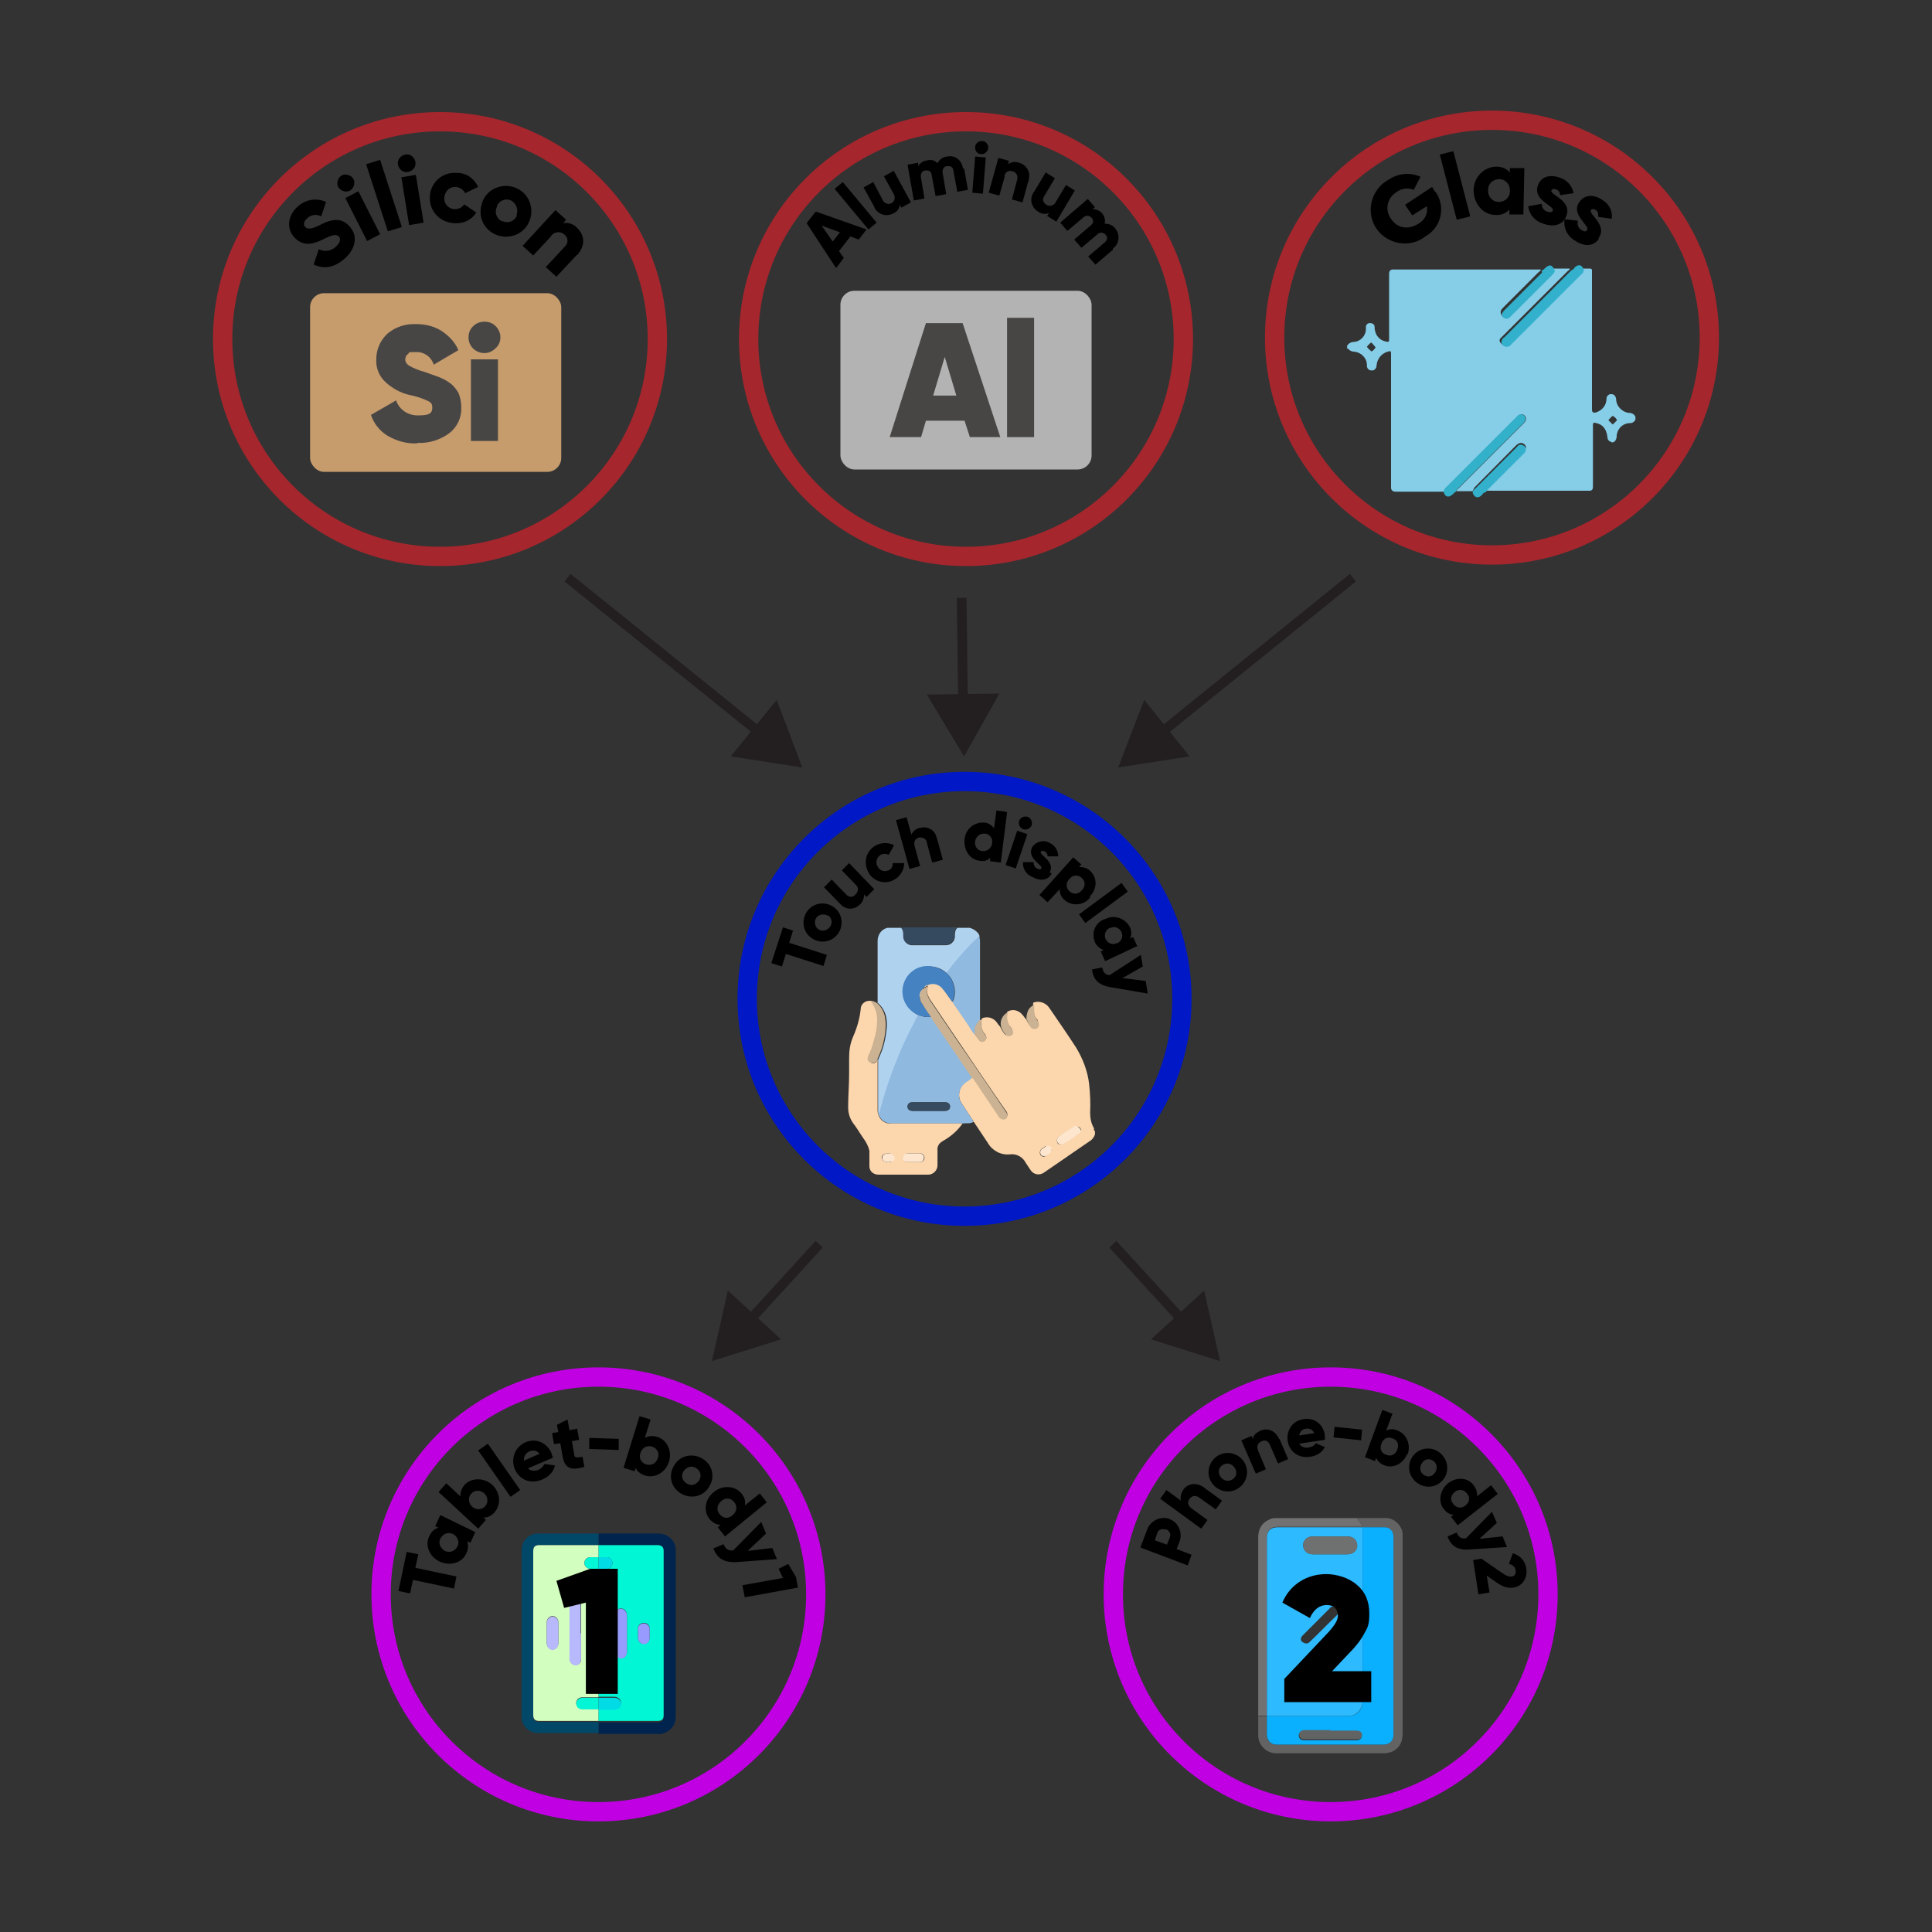 <?xml version="1.0" encoding="UTF-8"?><svg id="Layer_1" xmlns="http://www.w3.org/2000/svg" viewBox="0 0 400 400"><rect x="0" y="0" width="400" height="400" fill="#333333" stroke="none"/><defs><style>.cls-1{stroke:#a5262d;}.cls-1,.cls-2,.cls-3{stroke-width:4px;}.cls-1,.cls-2,.cls-3,.cls-4{stroke-miterlimit:10;}.cls-1,.cls-2,.cls-3,.cls-4,.cls-5{fill:none;}.cls-6{fill:#fff;}.cls-7{fill:#90b9e0;}.cls-2{stroke:#0018c6;}.cls-8{fill:#727272;}.cls-9{fill:#d2febf;}.cls-10{fill:#999afe;}.cls-3{stroke:#c000e2;}.cls-11{fill:#00f6d5;}.cls-12{fill:#626363;}.cls-13{fill:#989afe;}.cls-14{fill:#364a5f;}.cls-15{fill:#02f6d5;}.cls-16{fill:#90bae0;}.cls-17{fill:#93dbfe;}.cls-18{fill:#afd2ef;}.cls-19{fill:#03f6d5;}.cls-20{fill:#c69c6d;}.cls-21{fill:#fcd6ac;}.cls-4{stroke:#231f20;stroke-width:2px;}.cls-22{fill:#6f7070;}.cls-23{fill:#0aaffe;}.cls-24{fill:#4582c2;}.cls-25{fill:#607890;}.cls-26{fill:#00244d;}.cls-27{fill:#cbb293;}.cls-28{fill:#374b60;}.cls-29{fill:#b7b7fe;}.cls-30{fill:#979bfd;}.cls-31{fill:#fcd6ad;}.cls-32{fill:#484645;}.cls-33{fill:#636363;}.cls-34{fill:#b3b3b3;}.cls-35{fill:#fde6cd;}.cls-36{fill:#33b1cb;}.cls-37{fill:#cbb292;}.cls-38{fill:#b8b8fd;}.cls-39{fill:#014767;}.cls-40{fill:#231f20;}.cls-41{fill:#00dbe6;}.cls-42{fill:#33b1cc;}.cls-43{fill:#2dbafe;}.cls-44{fill:#86cde8;}.cls-45{fill:#e2c8aa;}</style></defs><line class="cls-6" x1="169.6" y1="257.6" x2="147.4" y2="281.8"/><line class="cls-4" x1="169.6" y1="257.6" x2="154.7" y2="273.9"/><polygon class="cls-40" points="150.7 267.2 147.4 281.8 161.7 277.3 150.7 267.2"/><line class="cls-6" x1="230.4" y1="257.6" x2="252.6" y2="281.8"/><line class="cls-4" x1="230.4" y1="257.6" x2="245.3" y2="273.9"/><polygon class="cls-40" points="238.3 277.3 252.6 281.8 249.3 267.2 238.3 277.3"/><line class="cls-5" x1="199.1" y1="123.8" x2="199.6" y2="156.6"/><line class="cls-4" x1="199.1" y1="123.8" x2="199.4" y2="145.9"/><polygon class="cls-40" points="191.9 143.8 199.6 156.6 206.9 143.6 191.9 143.8"/><line class="cls-5" x1="117.5" y1="119.6" x2="166.1" y2="158.9"/><line class="cls-4" x1="117.5" y1="119.6" x2="157.8" y2="152.1"/><polygon class="cls-40" points="151.3 156.6 166.1 158.9 160.8 144.9 151.3 156.6"/><line class="cls-5" x1="280.1" y1="119.6" x2="231.5" y2="158.9"/><line class="cls-4" x1="280.1" y1="119.6" x2="239.9" y2="152.1"/><polygon class="cls-40" points="236.9 144.9 231.5 158.9 246.3 156.6 236.9 144.9"/><circle class="cls-1" cx="91.1" cy="70.2" r="45"/><path d="m65,54.6l1-3c1.1.6,2.6.4,3.5-.5,1.1-1,1-1.7.7-2.1-.6-.6-1.4-.4-3.4.6s-4.1,1.5-5.9-.5-1.1-4.7.7-6.3c1.6-1.5,3.9-1.9,5.9-1l-1,3c-.9-.5-2.1-.4-2.9.4-.8.7-.8,1.4-.4,1.8s1,.6,3-.4,4.3-1.9,6.2.3c1.8,2,1.2,4.7-1.1,6.7s-4.5,2.1-6.5,1.1h.2Z"/><path d="m70,38.7c-.4-.9,0-2,.8-2.4s2,0,2.4.8,0,2-.8,2.4h0c-.9.4-1.9,0-2.4-.8Zm1.5,2.3l2.7-1.4,4.5,8.9-2.7,1.4-4.5-8.9Z"/><path d="m75.8,34l2.9-.9,4.5,13.9-2.9.9-4.5-13.9Z"/><path d="m82.4,34.1c-.2-1,.5-1.9,1.5-2.1,1-.2,1.9.5,2.1,1.5.2,1-.5,1.9-1.5,2.1-1,.2-1.9-.5-2.1-1.5,0,0,0,0,0,0Zm.7,2.6l3-.5,1.6,9.9-3,.5-1.6-9.9Z"/><path d="m89,40.7c.1-2.9,2.6-5.1,5.4-4.9,0,0,.2,0,.3,0,1.9,0,3.5,1.2,4.3,2.9l-2.7,1.3c-.5-1.1-1.9-1.6-3-1.1-.7.3-1.2,1.1-1.3,1.9-.2,1.2.7,2.3,1.9,2.5,0,0,.1,0,.2,0,.8,0,1.6-.3,2-1l2.5,1.7c-1,1.6-2.8,2.4-4.7,2.2-2.9-.2-5.1-2.6-4.9-5.5,0,0,0-.1,0-.2v.2Z"/><path d="m99.9,41.7c1.1-2.7,4.2-3.9,6.9-2.8,2.7,1.1,3.9,4.2,2.8,6.9-1.1,2.7-4.2,3.9-6.9,2.8,0,0,0,0,0,0-2.7-1.1-3.9-4.1-2.8-6.8,0,0,0,0,0-.1Zm7,2.9c.5-1.2,0-2.5-1.1-3.1,0,0,0,0,0,0-1.1-.5-2.4,0-2.9,1.1,0,0,0,.1,0,.2-.6,1.1-.1,2.5,1,3,0,0,.1,0,.2,0,1.1.5,2.4,0,2.9-1.1,0,0,0-.1,0-.2Z"/><path d="m119.4,52.8l-4.2,4.5-2.2-2,3.9-4.2c.7-.6.8-1.7.2-2.3,0,0-.1-.1-.2-.2-.7-.7-1.9-.7-2.6,0,0,0-.2.2-.2.3l-3.7,4-2.2-2,6.8-7.4,2.2,2-.6.7c1.1-.2,2.2.2,2.9,1,1.5,1.4,1.8,3.6,0,5.6h-.1Z"/><rect class="cls-20" x="64.2" y="60.7" width="52" height="37" rx="2.9" ry="2.9"/><path class="cls-32" d="m86.4,91.8c-2.2.1-4.3-.5-6.2-1.6-1.6-1-2.8-2.5-3.4-4.3l5.2-3c.7,2,2.6,3.2,4.7,3.1,2.3,0,2.8-.5,2.8-1.6s-.5-1.2-1.6-1.7c-1-.4-2-.7-3-.9-1.9-.4-3.7-1.4-5.1-2.7-1.3-1.2-2-2.9-1.9-4.7,0-2,.8-3.9,2.3-5.3,1.6-1.4,3.8-2.1,5.9-2,1.9,0,3.7.4,5.3,1.4,1.5,1,2.8,2.3,3.5,4l-5.1,3c-.5-1.6-2-2.7-3.7-2.6-1.7,0-1.3,0-1.6.4-.4.2-.6.7-.6,1.1,0,.5.3,1,.8,1.3,1,.6,2.1,1,3.2,1.3,1.1.4,2,.7,2.8,1,.8.3,1.6.7,2.3,1.2.8.5,1.4,1.3,1.9,2.1.4.9.6,2,.6,3,.1,2.1-.8,4.1-2.5,5.4-1.9,1.4-4.2,2.1-6.5,2h-.1Z"/><path class="cls-32" d="m102.6,72.1c-.6.6-1.4,1-2.3,1-1.8,0-3.3-1.4-3.3-3.2,0-.9.3-1.8,1-2.4.6-.6,1.4-.9,2.3-.9.9,0,1.7.3,2.3.9.6.6,1,1.4,1,2.3,0,.9-.3,1.7-1,2.3Zm-5.1,19.2v-16.9h5.6v16.9h-5.6Z"/><circle class="cls-1" cx="200" cy="70.2" r="45"/><rect class="cls-34" x="174" y="60.2" width="52" height="37" rx="2.9" ry="2.9"/><path class="cls-32" d="m200.8,90.5l-1.1-3.4h-8l-1,3.4h-6.5l7.5-23.6h7.6l7.8,23.6h-6.3Zm-7.6-8.6h4.8l-2.4-8-2.4,8Z"/><path class="cls-32" d="m208.5,90.5v-24.7h5.6v24.7h-5.6Z"/><path d="m176.1,48.9l-2.4,3.1,1,1.4-1.6,2.1-6.1-9.3,1.9-2.4,10.5,3.7-1.6,2.1-1.6-.6h0Zm-2.2-.8l-3.8-1.4,2.3,3.3,1.5-1.9Z"/><path d="m172.8,39.1l1.7-1.4,7,8.4-1.7,1.4-7-8.4Z"/><path d="m185,35.3l3.6,6.6-2,1.1-.3-.6c-.1.8-.6,1.5-1.4,1.8-1.3.7-3,.3-3.8-1.1,0-.1-.1-.2-.1-.3l-2.2-4,2-1.1,2,3.8c.3.6,1.1.9,1.7.6,0,0,0,0,0,0,.7-.3.9-1.1.6-1.8,0,0,0-.1-.1-.2l-2-3.6,2-1.1h-.1Z"/><path d="m199.6,34.8l.8,4.5-2.2.4-.8-4.3c0-.6-.5-1.1-1.1-1,0,0-.1,0-.2,0-.7,0-1.1.7-.9,1.6l.7,4.2-2.2.4-.8-4.3c0-.6-.5-1.1-1.1-1,0,0-.1,0-.2,0-.7,0-1.1.7-.9,1.6l.7,4.2-2.2.4-1.3-7.4,2.2-.4v.7c.4-.7,1.1-1.1,1.9-1.2.8-.2,1.6,0,2.1.6.4-.8,1.1-1.3,2-1.4,1.7-.3,3,.7,3.3,2.6l.2-.2Z"/><path d="m201.9,32.4l2.2.2-.6,7.5-2.2-.2.6-7.5Zm0-2c0-.7.8-1.3,1.5-1.2.7,0,1.3.8,1.2,1.5s-.8,1.3-1.5,1.2c0,0,0,0,0,0-.7,0-1.3-.7-1.2-1.4,0,0,0,0,0-.1Z"/><path d="m212.9,37.5l-1.2,4.4-2.2-.6,1.1-4.1c.2-.7-.1-1.4-.8-1.7,0,0,0,0-.1,0-.7-.3-1.5,0-1.7.8,0,.1,0,.2,0,.3l-1.1,3.9-2.2-.6,2-7.2,2.2.6-.2.7c.7-.5,1.5-.6,2.3-.3,1.5.4,2.4,1.9,2,3.4,0,.1,0,.2,0,.3h0Z"/><path d="m222.5,39.5l-3.8,6.4-1.9-1.2.4-.6c-.8.3-1.6.2-2.3-.3-1.3-.8-1.8-2.5-1-3.8,0-.1.1-.2.2-.3l2.4-4,1.9,1.2-2.2,3.7c-.4.5-.3,1.2.2,1.6,0,0,.2.1.2.2.6.4,1.5.2,1.9-.4,0,0,0-.1.1-.2l2.1-3.5,1.9,1.2h0Z"/><path d="m230.3,51.8l-3.5,3-1.5-1.7,3.4-2.9c.6-.5.7-1.1.2-1.6-.4-.5-1.2-.6-1.7-.1,0,0,0,0-.1.1l-3.2,2.7-1.5-1.7,3.4-2.9c.6-.5.7-1.1.2-1.6-.4-.5-1.2-.6-1.7-.1,0,0,0,0-.1.1l-3.2,2.7-1.5-1.7,5.7-4.9,1.5,1.7-.5.4c.8,0,1.5.3,2,.9.5.6.7,1.4.5,2.1.8,0,1.7.3,2.2,1,1,1.2.9,3-.3,4,0,0-.1.1-.2.2v.3Z"/><circle class="cls-1" cx="308.9" cy="69.9" r="45"/><path class="cls-44" d="m278.9,72.2v-.6c.3-.5.8-.8,1.4-.8,1.4-.1,2.5-1.3,2.5-2.7v-.5c0-.4.5-.8.9-.7,0,0,0,0,0,0,.5,0,.9.3.9.8,0,.3,0,.5.1.8.2,1.1,1.1,2,2.2,2.2.7.2.7,0,.7-.6v-13.5c0-.4.2-.7.6-.8,0,0,.1,0,.2,0h30.6c0,.3-.3.4-.5.6l-7.2,7.2c-.2.2-.4.4-.5.6-.2.4-.1.9.2,1.2.3.3.8.4,1.2,0,.2-.1.4-.3.5-.5l8.3-8.3c.3-.3.5-.6.6-1h3.4c0,.3-.3.4-.5.6l-13.3,13.3-.5.5c-.3.3-.3.7,0,1,.2.3.5.5.9.5.3,0,.6-.2.9-.4l14.6-14.6c.3-.2.5-.5.5-.9h1.1c1,0,.9,0,.9.9v28.3q0,.8.8.6c1.3-.4,2.2-1.5,2.2-2.8,0-.5.3-.9.8-1,0,0,.1,0,.2,0,.6,0,.9.4,1,1,0,1.5,1.3,2.8,2.8,2.9.5,0,1,.3,1.2.8v.6c-.2.4-.6.7-1.1.7-1.6,0-2.8,1.3-2.8,2.9,0,.3-.2.7-.4.9-.2.2-.6.3-.9,0-.4-.1-.6-.5-.6-.9-.2-1.6-.9-2.6-2.3-2.9-.7-.2-.7,0-.7.6v12.6c0,.5-.2.8-.7.8h-21.6c0-.3.3-.4.5-.6l7.5-7.5c.5-.6.6-1.1.1-1.5-.4-.4-1-.4-1.4,0h-.1c0,0-8.7,8.8-8.7,8.8-.2.2-.4.6-.5.9h-3.4c0-.3.3-.4.5-.6l13.3-13.3c.2-.2.4-.4.5-.6.2-.4.2-.9-.2-1.2-.3-.3-.8-.3-1.2,0,0,0,0,0,0,0-.1,0-.2.2-.3.3l-14.6,14.6c-.3.2-.4.6-.5.9h-10.1c-.4,0-.8-.2-.9-.7,0,0,0-.1,0-.2v-27.5c0-.7,0-.8-.7-.6-1.3.4-2.2,1.5-2.3,2.9,0,.5-.4,1-.9,1,0,0,0,0-.1,0-.6,0-1-.4-1-1v-.3c-.1-1.4-1.3-2.5-2.7-2.6-.5,0-1-.3-1.3-.7h-.2Zm5,.6c.4-.2.7-.5.9-.9-.3-.4-.6-.7-.9-1-.3.2-.7.6-.9.9.2.3.6.7.9.9h0Zm50.9,14.2c-.2-.4-.5-.7-.9-.9-.3.2-.7.6-.9.9l.9.9.9-.9Z"/><path class="cls-42" d="m325.3,56c.3-.1.5-.3.7-.6.8-.8,1.6-.6,1.9.5,0,.4-.2.7-.5.9l-14.6,14.6c-.2.3-.6.4-.9.4-.4,0-.7-.2-.9-.5-.2-.3-.2-.7,0-1,.1-.2.3-.4.5-.5l13.3-13.3c.2-.2.4-.3.5-.6h0Z"/><path class="cls-36" d="m301.5,101.8c-.3,0-.5.4-.8.6-.8.7-1.6.5-1.8-.6,0-.4.2-.7.5-.9l14.6-14.6.3-.3c.4-.3.8-.3,1.2,0,.4.3.4.8.2,1.2-.1.2-.3.4-.5.6l-13.3,13.3c-.2.2-.4.3-.5.6h.1Z"/><path class="cls-42" d="m319.2,56c.2,0,.4-.2.6-.4,1-1,1.6-.8,2.1.4,0,.4-.3.7-.6,1l-8.3,8.3-.5.5c-.4.3-.9.2-1.2,0-.4-.3-.5-.8-.2-1.1,0,0,0,0,0,0,.1-.2.3-.4.5-.6l7.2-7.2c.2-.2.4-.3.5-.6h-.1Z"/><path class="cls-42" d="m307.5,101.9c-.3.1-.5.3-.7.6-.8.8-1.6.5-1.9-.5,0-.3.2-.6.5-.8l8.7-8.7c.2-.4.8-.6,1.2-.3,0,0,.1,0,.2.1h.1c.4.5.4,1.1,0,1.5,0,0,0,0,0,0l-7.5,7.5c-.2.2-.4.3-.4.6h-.1Z"/><path d="m297.2,39.7c2,2.8,1.4,6.7-1.4,8.8-.2.1-.3.2-.5.3-3,2.5-7.4,2-9.9-.9-2.5-3-2-7.4.9-9.9.4-.3.8-.6,1.2-.8,1.9-1.3,4.4-1.6,6.6-.6l-1.4,2.7c-1.2-.5-2.6-.3-3.6.5-1.8,1.1-2.4,3.4-1.3,5.2,0,0,.1.2.2.3,1.2,1.9,3.5,2.4,5.7,1,1.3-.7,2-2.2,1.7-3.6l-3,1.9-1.5-2.2,5.6-3.7.6,1Z"/><path d="m298.1,32l2.8-.7,3.5,13.5-2.8.7-3.5-13.5Z"/><path d="m315.6,34.8l-.2,9.6h-2.9v-1c-.8.8-1.8,1.2-2.9,1.1-2.5,0-4.5-2.3-4.5-5.1,0-2.6,2-4.8,4.6-4.9,0,0,0,0,.1,0,1.1,0,2.1.4,2.8,1.2v-.9h3Zm-3,4.7c.1-1.2-.8-2.3-2-2.4,0,0-.1,0-.2,0-1.2,0-2.2.8-2.3,2,0,.1,0,.2,0,.3-.1,1.2.8,2.3,2,2.4,0,0,.1,0,.2,0,1.2,0,2.2-.8,2.3-2,0-.1,0-.2,0-.3Z"/><path d="m324.3,44.7c-.8,2.1-2.9,2.3-4.8,1.6-1.7-.5-2.9-1.9-3.1-3.6l2.8-.5c0,.7.4,1.4,1.1,1.6.6.2,1,.2,1.2-.2.4-1-4.2-2.1-3.1-5.2.7-2,2.7-2.3,4.6-1.6,1.5.5,2.5,1.7,2.8,3.2l-2.8.4c0-.6-.4-1.1-.9-1.2-.5-.2-.8,0-.9.2-.4,1,4.3,2,3.1,5.3Z"/><path d="m331,49.5c-1.3,1.8-3.4,1.4-5.1.2-1.5-.9-2.2-2.6-2-4.3l2.8.3c-.2.7,0,1.5.7,1.9.6.4,1,.4,1.2,0,.6-.9-3.5-3.2-1.6-5.8,1.2-1.7,3.3-1.5,4.9-.3,1.3.8,2,2.3,1.8,3.8l-2.8-.4c0-.6,0-1.1-.5-1.4s-.8-.3-1,0c-.6.9,3.6,3.1,1.5,5.9h.1Z"/><circle class="cls-2" cx="199.7" cy="206.8" r="45"/><path class="cls-21" d="m226.7,234.1v.8c-.2.5-.5,1-1,1.3l-9.6,6.6c-.9.6-2.1.4-2.7-.5,0,0,0,0,0,0-.3-.5-.7-1-1-1.5-.6-1.2-1.9-2-3.3-1.8-1.9.2-3.7-.8-4.6-2.4-.9-1.3-1.7-2.6-2.6-3.9-.1-.2-.2-.4-.4-.4,0-.2,0-.4-.2-.5-.7-1.1-1.4-2.1-2.1-3.2-1.1-1.5-.7-3.5.7-4.6,0,0,0,0,0,0,.5-.3.9-.6,1.3-1,.2,0,.3.2.4.3,1,1.4,1.9,2.9,2.9,4.3l2.4,3.6c.3.4.9.5,1.3.3.4-.3.5-.9.2-1.3,0,0,0,0,0,0,0-.1-.1-.2-.2-.3-3.2-4.6-6.3-9.2-9.5-13.9-2-3-4.1-6-6.1-9-.4-.6-.7-1.3-.7-2,0-.3.3-.6.1-1v-.2c1.1-.5,2.5-.2,3.2.8.6.9,1.2,1.8,1.9,2.6,1.2,1.7,2.3,3.4,3.5,5.1.3.6.7,1.2,1.2,1.7h0s0,.2.1.2c.3.4.6.8.9,1.2.3.3.8.3,1.1,0,.4-.3.4-.8,0-1.3-.6-.7-.8-1.6-.8-2.5,0-.3.3-.5.1-.7,1.1-.6,2.5-.2,3.2.8.2.3.4.6.7.9.2.5.5,1,.9,1.5.3.3.8.4,1.2.2.4-.3.5-.8.3-1.2-.1-.3-.3-.5-.5-.7-.5-.7-.7-1.6-.5-2.5v-.4c.8-.5,1.7-.5,2.5,0,.7.4,1,1.1,1.5,1.6h0c.2.5.5,1,.9,1.4.3.3.8.3,1.1,0,.3-.2.4-.6.4-.9,0-.3-.1-.5-.3-.7-.6-.7-.8-1.6-.7-2.5v-.8c1.2-.5,2.6,0,3.3,1,1.9,2.8,3.8,5.5,5.6,8.3,1.4,2.3,2.4,4.9,2.7,7.6.2,1.9.3,3.9.2,5.8,0,1.2.2,2.3.8,3.3v.5Zm-2.9-.1c0-.3-.2-.6-.5-.7-.3-.1-.7-.1-1,0-1,.7-2,1.3-3,2-.4.2-.6.7-.4,1.2,0,0,0,0,0,.1.3.4.9.5,1.3.2,0,0,0,0,0,0,1-.7,2-1.4,3-2,.3-.1.5-.5.5-.8Zm-6.1,4.2c0-.4-.3-.8-.7-.9-.2,0-.3,0-.5,0-.3.2-.6.4-.9.6-.3.3-.4.8-.2,1.2.3.4.8.5,1.1.2,0,0,0,0,0,0,.3-.2.6-.4.8-.6.2-.2.3-.3.2-.5h0Z"/><path class="cls-18" d="m181.7,207.6v-12.8c0-1.3.8-2.4,2-2.7h2.9c.4.5.6,1.1.5,1.7,0,1,.6,1.8,1.6,1.9,0,0,.1,0,.2,0h6.9c1,0,1.8-.7,1.9-1.7,0,0,0-.2,0-.2,0-.6,0-1.2.5-1.7h2.6c.7.2,1.3.6,1.7,1.1.2.2.3.5.3.8-.8.7-1.6,1.5-2.3,2.2-1.3,1.4-2.5,2.8-3.7,4.3-.2.4-.5.7-.9.9-1.1-1-2.5-1.4-3.9-1.3-2.6.2-4.7,2.3-4.9,4.9-.1,2.2,1.1,4.3,3.1,5.2-.4.8-.9,1.7-1.3,2.5-1,1.9-1.9,3.9-2.7,5.8-1.2,2.8-2.2,5.7-3.1,8.6-.4,1.3-.7,2.6-1.1,3.9-.2-.4-.2-.8-.2-1.2v-10.4c.1-.3.3-.6.4-.9.7-1.6,1.1-3.2,1.3-4.9.3-2.2.1-4.3-1.7-5.9h-.1Z"/><path class="cls-14" d="m198.1,192c-.4.5-.6,1.1-.5,1.7,0,1-.7,1.8-1.7,1.9,0,0-.2,0-.2,0h-6.9c-1,0-1.8-.7-1.8-1.7,0,0,0-.1,0-.2,0-.6,0-1.2-.5-1.7h11.6Z"/><path class="cls-25" d="m197.9,192c-.1.1-.3,0-.5,0h.5Z"/><path class="cls-7" d="m181.9,230.9c.4-1.3.7-2.6,1.1-3.9.9-2.9,1.9-5.8,3.1-8.6.8-2,1.7-3.9,2.7-5.8.4-.8.9-1.7,1.3-2.5.2,0,.4.2.6.2.7.3,1.4.3,2.1.2,0,.1.2.2.2.3,2.4,3.5,4.8,7.1,7.2,10.6.4.5.8,1.1,1.1,1.7-.4.4-.8.7-1.3,1-1.5,1-1.9,3.1-.8,4.5,0,0,0,0,0,0,.7,1.1,1.4,2.1,2.1,3.2.1.2.2.3.2.5-.7.4-1.4.2-2.1.3h-14.8c-1.2,0-2.2-.6-2.6-1.7h-.1Zm10.4-.9h3.3c.7,0,1.1-.3,1.1-.9s-.4-.9-1.1-.9h-6.6c-.7,0-1.1.3-1.1.9s.4.9,1.1.9h3.3Z"/><path class="cls-16" d="m195.8,201.3c.5-.1.6-.5.9-.9,1.2-1.5,2.4-2.9,3.7-4.3.7-.8,1.5-1.5,2.3-2.2.2.4.2.8.2,1.2v16.2c-.5.4-.9,1-1,1.6,0,.5,0,.9,0,1.4-.5-.5-.9-1.1-1.2-1.7-1.2-1.7-2.3-3.4-3.5-5.1.3-.6.5-1.3.5-2,0-1.6-.6-3.1-1.8-4.1h0Z"/><path class="cls-24" d="m195.8,201.3c1.2,1,1.8,2.5,1.8,4.1,0,.7-.1,1.4-.5,2-.6-.9-1.2-1.8-1.9-2.6-.7-1-2.1-1.4-3.2-.8-.3,0-.5.2-.6.5h0c0,0-.1,0-.1,0h0c0,0-.1,0-.1.1h0c0,0-.1,0-.1.1h0c-.6.5-.8,1.3-.6,2,0,.5.2.9.5,1.2.6.9,1.2,1.7,1.7,2.6-.7.1-1.4,0-2.1-.2-.2,0-.4,0-.6-.2-2.7-1.2-3.9-4.3-2.7-7,.8-1.8,2.5-3,4.5-3.1,1.4,0,2.8.4,3.9,1.3h.1Z"/><path class="cls-37" d="m192.7,210.5c-.6-.9-1.2-1.7-1.7-2.6-.3-.3-.5-.8-.5-1.2,0-.7.2-1.4.6-2h.2c0-.1.1-.2.1-.2h0c.2,0,.4-.2.6-.3.1.3-.1.6-.1,1,0,.7.3,1.4.7,2,2,3,4.1,6,6.1,9,3.2,4.6,6.3,9.2,9.5,13.9,0,.1.2.2.2.3.3.4.2,1-.2,1.3,0,0,0,0,0,0-.5.2-1,0-1.3-.3l-2.4-3.6c-1-1.4-1.9-2.9-2.9-4.3-.1-.2-.2-.3-.4-.3-.3-.6-.7-1.2-1.1-1.7-2.4-3.5-4.8-7.1-7.2-10.6,0-.1-.2-.2-.2-.3h0Z"/><path class="cls-35" d="m223.8,234c0,.3-.2.7-.5.8-1,.7-2,1.4-3,2-.4.3-1,.2-1.3-.2-.3-.4-.2-1,.2-1.3,0,0,0,0,0,0,1-.7,2-1.4,3-2,.3-.3.7-.3,1,0,.3.2.5.4.5.7Z"/><path class="cls-27" d="m212.6,211.3c-.2-.7,0-1.5.3-2.2.3-.5.7-.8,1.2-1.1v.8c0,.9.2,1.8.7,2.5.2.2.3.4.3.7,0,.4,0,.7-.4.9-.3.2-.8.2-1.1,0-.4-.4-.7-.9-.9-1.4h0v-.2Z"/><path class="cls-27" d="m207.3,212.7c-.4-1.2.2-2.5,1.3-3.1.1.1,0,.3,0,.4-.2.9,0,1.8.5,2.5.2.2.3.5.5.7.3.4.2,1-.2,1.2s-1,.2-1.2-.2c-.4-.4-.7-.9-.9-1.5h0Z"/><path class="cls-37" d="m201.8,214.2v-1.4c.2-.6.6-1.1,1-1.6.2,0,.3,0,.4-.2.2.3,0,.5-.1.7,0,.9.3,1.8.8,2.5.4.4.4.9,0,1.3-.3.3-.8.3-1.1,0-.3-.4-.6-.8-.9-1.2,0,0,0-.2-.1-.2h0Z"/><path class="cls-35" d="m217.7,238.1c0,.2,0,.4-.2.5-.2.3-.5.5-.8.6-.4.3-.9.2-1.2-.1,0,0,0,0,0,0-.2-.4-.2-.9.2-1.2l.9-.6c.4-.2.9,0,1.1.3,0,.1.1.3,0,.5h0Z"/><path class="cls-45" d="m192,204.1c-.2,0-.4.3-.6.3,0-.3.4-.4.6-.5v.2Z"/><path class="cls-16" d="m201.8,214.2c0,0,0,.1.1.2,0,0,0-.1-.1-.2Z"/><path class="cls-31" d="m181.9,230.9c.4,1.1,1.4,1.8,2.6,1.7h14.8c-1,1.4-2.2,2.5-3.7,3.4-.2.1-.3.2-.5.3-.7.4-1.1,1.1-1,1.9v3.1c0,1-.9,1.9-1.9,1.9h-10.3c-1,0-1.8-.6-1.9-1.6,0-.1,0-.2,0-.3v-3c-.2-1-.7-1.9-1.3-2.7-.7-1-1.3-2.1-2.1-3.1-.7-1-1-2.1-1-3.3,0-2.3.2-4.6.2-6.9v-3.3c0-1.5.2-2.9.8-4.3.8-1.8,1.4-3.8,1.6-5.8,0-1,.9-1.7,1.8-1.7.1,0,.3,0,.4,0,.9,1.1,1.4,2.5,1.4,3.9,0,1.4-.2,2.7-.6,4-.3,1.3-.7,2.5-1.3,3.6-.2.5,0,1,.4,1.3.4.3,1,.1,1.2-.3,0,0,0,0,0-.1,0-.1.1-.2.2-.3v10.4c0,.4,0,.8.2,1.2h0Zm7.3,7.9h-1.2c-.5,0-1,.3-1,.8s.3,1,.8,1c0,0,.2,0,.3,0h2.4c.5,0,.9-.4.9-.9s-.4-.9-.9-.9h-1.2Zm-5.3,1.8c.2,0,.5,0,.7-.1.4-.2.6-.6.5-1-.1-.4-.5-.7-1-.7-.6,0-1.2,0-1.5.6v.2c0,.7.4,1,1.3,1Z"/><path class="cls-37" d="m181.7,219.3c0,.1-.1.2-.2.3-.3.5-.8.6-1.3.4-.5-.2-.7-.7-.5-1.2,0,0,0,0,0-.1.6-1.1,1-2.4,1.3-3.6.4-1.3.6-2.6.6-4,0-1.4-.5-2.8-1.4-3.9.5,0,1,.2,1.4.5,1.8,1.6,1.9,3.7,1.7,5.9-.2,1.7-.6,3.3-1.3,4.9-.1.3-.3.6-.4.9h0Z"/><path class="cls-28" d="m192.3,230h-3.3c-.7,0-1.1-.3-1.1-.9s.4-.9,1.1-.9h6.6c.7,0,1.1.4,1.1.9s-.4.9-1.1.9h-3.3Z"/><path class="cls-45" d="m191.1,204.7c-.3.6-.6,1.3-.6,2-.3-.7,0-1.5.6-2Z"/><path class="cls-35" d="m189.2,238.8h1.1c.5,0,1,.3,1,.8s-.3,1-.8,1c0,0-.2,0-.3,0h-2.4c-.5,0-.9-.4-.9-.9s.4-.9.9-.9h1.3,0Z"/><path class="cls-35" d="m184,240.6c-1,0-1.4-.3-1.3-1v-.2c.3-.6.9-.6,1.5-.6.5,0,.9.3,1,.7.1.4,0,.9-.5,1,0,0,0,0,0,0-.2,0-.5.1-.7.1Z"/><path d="m164.2,192.6l-.8,2.6,7.8,2.5-.7,2.3-7.8-2.5-.8,2.6-2.2-.7,2.4-7.4,2.2.7h0Z"/><path d="m168.3,194.4c-1.9-1.1-2.5-3.5-1.4-5.4,1.1-1.9,3.5-2.5,5.4-1.4,1.9,1.1,2.5,3.5,1.4,5.4-1.1,1.9-3.5,2.5-5.4,1.4,0,0,0,0,0,0Zm2.9-4.9c-.8-.4-1.9-.1-2.3.7-.4.8-.1,1.9.7,2.3.8.4,1.8.1,2.3-.7.5-.8.3-1.8-.5-2.3,0,0,0,0-.1,0h0Z"/><path d="m175.8,178.7l5.2,5.4-1.6,1.6-.5-.5c0,.8-.3,1.6-.9,2.1-1.1,1.1-2.8,1.1-3.9,0-.1-.1-.2-.2-.3-.3l-3.2-3.3,1.6-1.6,3,3.1c.4.5,1.1.6,1.6.3.1,0,.2-.2.3-.3.6-.5.7-1.4.2-1.9,0,0-.1-.1-.2-.2l-2.8-2.9,1.6-1.6h-.1Z"/><path d="m179.7,180.4c-1-2-.3-4.4,1.7-5.4,1.2-.6,2.6-.6,3.7,0l-1.1,2c-.5-.3-1.2-.3-1.7,0-.8.5-1.1,1.6-.6,2.4.4.8,1.3,1.2,2.2.8,0,0,0,0,.1,0,.6-.3.9-.9.8-1.5h2.4c0,1.4-.8,2.7-2,3.4-1.8,1.1-4.2.5-5.3-1.3,0,0,0-.1-.1-.2h0Z"/><path d="m194,173.6l1.2,4.4-2.2.6-1.1-4.1c0-.7-.7-1.1-1.3-1.1,0,0-.2,0-.3,0-.8.2-1.2.8-.9,1.9l1.1,4-2.2.6-2.8-10.1,2.2-.6,1,3.6c.3-.7,1-1.3,1.8-1.4,1.5-.4,3,.4,3.4,1.9,0,.1,0,.3,0,.4v-.2Z"/><path d="m208.5,168.2l-1.3,10.4-2.2-.3v-.7c-.6.6-1.4.8-2.2.6-2-.2-3.3-2.2-3.1-4.4.2-2.1,1.9-3.6,4-3.5.8,0,1.6.5,2.1,1.2l.5-3.7,2.2.3h0Zm-3.1,6.4c.2-.9-.4-1.8-1.3-2,0,0-.1,0-.2,0-.9-.1-1.8.5-2,1.5,0,0,0,0,0,.1-.2.9.4,1.8,1.3,2,0,0,.1,0,.2,0,.9.1,1.8-.5,2-1.5,0,0,0,0,0-.1Z"/><path d="m210.6,172l2.1.7-2.4,7.1-2.1-.7,2.4-7.1Zm.4-2c.2-.7,1-1.1,1.7-.9.7.2,1.1,1,.9,1.7-.2.7-1,1.1-1.7.9-.7-.2-1.1-1-.9-1.7h0Z"/><path d="m217.7,180.9c-.8,1.5-2.5,1.5-3.9.7-1.3-.5-2.1-1.7-2-3.1h2.2c0,.5.2,1.1.7,1.3.5.3.8.2.9,0,.4-.7-3.1-2.1-1.9-4.4.8-1.2,2.4-1.6,3.6-.9,0,0,0,0,0,0,1.1.5,1.8,1.6,1.8,2.8h-2.2c0-.4-.2-.8-.6-1-.2-.2-.6-.2-.8,0-.4.8,3.1,2,1.8,4.4h.3Z"/><path d="m225.7,185.8c-1.2,1.6-3.5,1.9-5.1.7,0,0-.1-.1-.2-.2-.7-.5-1-1.3-1-2.2l-2.5,2.7-1.7-1.5,7-7.8,1.7,1.5-.5.5c.8,0,1.7.2,2.3.8,1.5,1.4,1.5,3.7,0,5.2,0,0,0,0,0,0v.2Zm-1.7-1.5c.7-.7.8-1.8,0-2.5,0,0,0,0,0,0-.7-.7-1.8-.7-2.4,0,0,0-.1.1-.2.2-.7.7-.8,1.8,0,2.5,0,0,0,0,0,0,.7.7,1.8.7,2.4,0,0,0,.1-.1.2-.2Z"/><path d="m232.2,182.8l1.3,1.8-8.8,6.5-1.3-1.8,8.8-6.5Z"/><path d="m235.6,195.8l-6.8,3.2-.9-2,.6-.3c-.8-.3-1.4-.8-1.8-1.6-.8-1.9,0-4.1,2-4.8,0,0,0,0,.1,0,1.9-1,4.1-.2,5.1,1.6.4.7.4,1.6.1,2.4l.6-.3.9,2h0Zm-4.3-.5c.9-.4,1.3-1.4.9-2.3,0,0,0,0,0,0-.4-.9-1.4-1.3-2.2-.9,0,0-.1,0-.2,0-.9.4-1.3,1.4-.9,2.3,0,0,0,0,0,0,.4.9,1.4,1.3,2.2.9,0,0,.1,0,.2,0Z"/><path d="m237.6,205.7l-7.6-1.3c-2.5-.4-3.7-1.6-3.9-3.7l2.1-.4c.2,1,.6,1.5,1.5,1.6l6.5-4.2.4,2.4-4.2,2.4,4.8.6.4,2.4v.2Z"/><circle class="cls-3" cx="123.9" cy="330.1" r="45"/><path d="m86.6,321.8l-.6,2.8,8.5,1.8-.5,2.5-8.5-1.8-.6,2.8-2.4-.5,1.7-8.1,2.4.5Z"/><path d="m91.2,313.7l7.2,3.5-1,2.2-.7-.3c.3.7.3,1.6-.2,2.6-.9,1.9-3.3,2.6-5.5,1.6-2.1-1-3.1-3.4-2.1-5.3.5-1,1.1-1.5,1.9-1.7l-.7-.3,1-2.2h.1Zm2.6,3.9c-1.1-.5-2.1,0-2.6.9s-.1,2,.9,2.6c1.1.5,2.1,0,2.6-.9s.1-2-.9-2.6Z"/><path d="m101.9,307.4c1.7,1.6,1.9,4.1.5,5.7-.7.8-1.5,1.1-2.3,1.1l.5.5-1.6,1.8-8.2-7.6,1.6-1.8,2.9,2.7c0-.8.2-1.6.9-2.4,1.4-1.5,4-1.5,5.7,0Zm-1.6,1.8c-.9-.8-2-.7-2.7,0s-.7,1.9.1,2.7c.9.8,2,.7,2.7,0s.7-1.9-.1-2.7Z"/><path d="m99,300.3l2-1.4,6.7,9.6-2,1.4-6.7-9.6Z"/><path d="m111.5,304.3c.6-.3,1-.7,1.2-1.2l2.2.3c-.3,1.3-1.2,2.3-2.6,2.9-2.5,1.1-4.8,0-5.7-2.1-.9-2.2,0-4.6,2.2-5.6,2.1-.9,4.4,0,5.4,2.3,0,.3.2.6.3.9l-5.2,2.2c.6.6,1.4.6,2.2.3Zm.2-3.3c-.6-.8-1.4-.8-2.1-.5-.8.4-1.2,1-1.1,1.9l3.2-1.4Z"/><path d="m118.4,298.4l.5,2.8c0,.7.7.6,1.7.4l.4,2.1c-3,.9-4.1.1-4.5-2.1l-.5-2.8-1.3.2-.4-2.3,1.3-.2-.3-1.5,2.2-1.1.4,2.2,1.6-.3.4,2.3-1.6.3h0Z"/><path d="m122,297.7l6.1.2v2.3l-6.1-.2v-2.3Z"/><path d="m138.5,302.6c-.7,2.3-2.9,3.5-4.9,2.9-1-.3-1.7-.9-2-1.6l-.2.7-2.3-.7,3.3-10.7,2.3.7-1.2,3.8c.7-.4,1.5-.5,2.6-.2,2,.6,3.1,2.9,2.4,5.2h0Zm-2.3-.7c.4-1.1-.2-2.1-1.2-2.4-1.1-.3-2,.2-2.4,1.3-.4,1.1.2,2.1,1.2,2.4,1.1.3,2-.2,2.4-1.3Z"/><path d="m139.7,303.2c1.3-2,3.9-2.4,5.9-1.1s2.5,3.9,1.1,5.9c-1.3,2-3.9,2.4-5.9,1.1s-2.5-3.9-1.1-5.9Zm5,3.4c.6-.9.4-2-.5-2.6s-1.9-.4-2.6.5-.4,2,.5,2.6,1.9.4,2.6-.5Z"/><path d="m158.8,311l-8.7,7.1-1.5-1.9.6-.5c-.8,0-1.6-.4-2.3-1.2-1.3-1.6-1-4.1.9-5.6,1.8-1.5,4.4-1.3,5.7.3.7.8.9,1.7.7,2.5l3.1-2.5,1.5,1.9h0Zm-7.1,2.7c.9-.8,1-1.9.3-2.7-.7-.9-1.8-1-2.7-.2-.9.8-1,1.9-.3,2.7.7.9,1.8,1,2.7.2Z"/><path d="m160.9,322.8l-8.2.6c-2.7.2-4.2-.7-5-2.8l2.1-.9c.4,1,1,1.4,2,1.3l5.8-5.9,1,2.4-3.8,3.6,5.1-.6,1,2.4h0Z"/><path d="m165.2,328.7l-11,2-.5-2.5,8.4-1.5-.9-1.9,2-1,1.6,2.7.4,2.2Z"/><path class="cls-26" d="m123.9,317.5h12.4c1.9,0,3.6,1.4,3.6,3.4v34.4c0,1.5-.6,2.6-1.9,3.3-.3.2-.7.2-1,.4h-13.1v-2.4h12.2c.9,0,1.3-.4,1.3-1.2v-34.3c0-.9-.4-1.2-1.3-1.2h-12.2v-2.4Z"/><path class="cls-39" d="m123.9,356.4v2.4h-13.2c0-.2-.4-.2-.5-.2-1.3-.5-2.2-1.7-2.2-3.1v-34.4c0-1.5.6-2.7,2-3.3.4-.2.8-.3,1.2-.3h12.7v2.4h-12.2c-.9,0-1.3.3-1.3,1.3v34c0,.9.3,1.3,1.3,1.3h12.2Z"/><path class="cls-11" d="m123.9,319.9h12.2c.9,0,1.3.4,1.3,1.2v34c0,.9-.4,1.2-1.3,1.2h-12.2v-2.5h3.5c.5,0,1.1-.4,1.1-.9.2-.9-.4-1.6-1.3-1.6h-3.3v-9.8c.8,0,1.2-.6,1.2-1.4v-4.1c0-.8-.4-1.3-1.2-1.4v-9.8h1.7c.7,0,1.2-.5,1.2-1.2h0c0-.7-.5-1.2-1.2-1.2h-1.7v-2.5h0Zm5.9,18.3v-3.8c0-.5-.2-.9-.6-1.2-.8-.5-1.8,0-1.8,1.1v7.5c0,.5,0,1,.6,1.3.8.5,1.8,0,1.8-1.2v-3.8h0Zm4.7,0v-1c0-.7-.5-1.2-1.2-1.2h0c-.7,0-1.2.5-1.2,1.1v2.1c0,.7.6,1.2,1.3,1.1.6,0,1.1-.6,1.1-1.2v-1h0Z"/><path class="cls-9" d="m123.9,319.9v2.5h-1.6c-.8,0-1.3.5-1.3,1.2s.6,1.2,1.3,1.2h1.6v9.8h0c-.8,0-1.2.7-1.2,1.5v3.9c0,.8.5,1.5,1.2,1.5h0v9.9h-3.3c-.8,0-1.3.5-1.3,1.2s.6,1.2,1.3,1.2h3.3v2.5h-12.2c-.9,0-1.3-.3-1.3-1.3v-33.8c0-.9.3-1.3,1.3-1.3h12.2Zm-3.6,18.2v-5.9c-.2-.5-.8-.8-1.3-.8s-1,.6-1,1.2v10.9c0,.7.5,1.2,1.2,1.2h0c.7,0,1.2-.6,1.1-1.3v-5.4h0Zm-4.7,0v-2.2c0-.7-.5-1.3-1.2-1.3s-1.2.6-1.2,1.3v4.3c0,.7.5,1.3,1.2,1.3s1.2-.6,1.2-1.3v-2.1Z"/><path class="cls-30" d="m129.8,338.2v3.8c0,1.1-1,1.7-1.8,1.2-.5-.3-.6-.8-.6-1.3v-7.5c0-1.1,1-1.7,1.8-1.1.4.3.6.7.6,1.2v3.8h0Z"/><path class="cls-41" d="m123.9,351.5h3.3c.9,0,1.5.7,1.3,1.6,0,.4-.6.8-1.1.9h-3.5v-2.4h0Z"/><path class="cls-13" d="m134.5,338.2v1c0,.7-.6,1.2-1.2,1.2s-1.1-.5-1.2-1.1v-2.1c0-.7.6-1.1,1.2-1.1s1.2.5,1.2,1.2h0v1h0Z"/><path class="cls-10" d="m123.9,334.7c.8,0,1.2.6,1.2,1.4v4.1c0,.8-.4,1.3-1.2,1.4h0v-6.9h0Z"/><path class="cls-41" d="m123.9,322.4h1.7c.8,0,1.2.5,1.2,1.2s-.5,1.2-1.2,1.2h-1.7v-2.4h0Z"/><path class="cls-38" d="m120.3,338.1v5.4c0,.7-.5,1.3-1.1,1.3s-1.2-.5-1.3-1.2h0v-10.9c0-.6.5-1.2,1-1.2s1.1.2,1.3.8v5.9h0Z"/><path class="cls-38" d="m115.6,338.2v2.1c0,.7-.5,1.3-1.2,1.3s-1.2-.6-1.2-1.3v-4.3c0-.7.5-1.3,1.2-1.3s1.2.6,1.2,1.3v2.2Z"/><path class="cls-15" d="m123.9,351.5v2.4h-3.3c-.8,0-1.3-.5-1.3-1.2s.6-1.2,1.3-1.2c1.1,0,2.2,0,3.3,0Z"/><path class="cls-29" d="m123.9,334.7v6.9c-.8,0-1.2-.7-1.2-1.5v-3.9c0-.8.5-1.5,1.2-1.5Z"/><path class="cls-19" d="m123.9,322.4v2.4h-1.6c-.8,0-1.3-.6-1.3-1.2s.5-1.2,1.3-1.2h1.6Z"/><path d="m122.2,324.8h5.7v25.9h-6.6v-18.9l-4.5,1.1-1.6-5.6,7-2.5Z"/><circle class="cls-3" cx="275.5" cy="330.1" r="45"/><path d="m242.1,314.5c1.9.7,2.8,2.8,2.1,4.7l-.6,1.5,3.1,1.2-.8,2.2-9.8-3.7,1.4-3.7c.7-1.9,2.8-2.9,4.7-2.2h-.1Zm-.8,2.2c-.7-.3-1.5,0-1.7.7l-.5,1.5,2.5.9.6-1.5c.3-.7-.1-1.4-.8-1.7h-.1Z"/><path d="m249.3,308l3.7,2.7-1.3,1.8-3.5-2.5c-.8-.5-1.4-.3-1.9.3-.5.7-.4,1.4.4,2l3.3,2.4-1.3,1.8-8.5-6.2,1.3-1.8,3,2.2c-.2-.7,0-1.5.5-2.3.9-1.2,2.5-1.6,4.2-.5h0Z"/><path d="m251.1,307.3c-1.4-1.7-1.1-4.2.6-5.6s4.2-1.1,5.6.6,1.1,4.2-.6,5.6-4.2,1.1-5.6-.6Zm4.4-3.6c-.7-.8-1.7-.9-2.5-.3s-.9,1.6-.2,2.5c.7.8,1.7.9,2.5.3s.9-1.6.2-2.5Z"/><path d="m264.9,297.9l1.8,4.2-2.1.9-1.7-3.9c-.4-.9-1.1-1-1.7-.7-.8.3-1.1,1-.7,2l1.6,3.8-2.1.9-3-6.9,2.1-.9.3.6c0-.7.7-1.3,1.6-1.7,1.4-.6,3-.1,3.8,1.7h.1Z"/><path d="m271.1,299.6c.6,0,1.1-.4,1.3-.8l1.9.8c-.6,1.1-1.6,1.8-3,2-2.5.4-4.4-1.1-4.7-3.3s1-4.2,3.4-4.5c2.2-.3,4,1.1,4.3,3.4v.9l-5.3.8c.4.7,1.1.9,1.9.8h.2Zm1-2.9c-.4-.8-1.1-1-1.7-.9-.8.1-1.3.6-1.4,1.4l3.2-.5h0Z"/><path d="m276.3,295.4l5.7.6-.2,2.2-5.7-.6.2-2.1h0Z"/><path d="m291.4,300.9c-.8,2.1-2.9,3.2-4.7,2.5-.9-.3-1.5-.9-1.8-1.6l-.2.7-2.1-.8,3.6-9.8,2.1.8-1.3,3.5c.7-.4,1.5-.4,2.4,0,1.8.7,2.8,2.9,2,5v-.3Zm-2.1-.8c.4-1.1,0-2-1-2.3-1-.4-1.9,0-2.3,1.1-.4,1.1,0,2,1,2.3,1,.4,1.9,0,2.3-1.1Z"/><path d="m292.5,301.5c1.3-1.8,3.8-2.1,5.5-.8s2.2,3.7.9,5.5c-1.3,1.8-3.8,2.1-5.5.8-1.8-1.3-2.2-3.7-.9-5.5Zm4.6,3.4c.6-.9.4-1.9-.3-2.4-.8-.6-1.8-.5-2.4.4s-.4,1.9.3,2.4c.8.6,1.8.5,2.4-.4Z"/><path d="m310.1,309.3l-8.3,6.5-1.4-1.8.6-.4c-.8,0-1.5-.4-2.1-1.2-1.2-1.5-.8-3.9.9-5.3,1.8-1.4,4.1-1.2,5.3.4.6.8.8,1.6.7,2.3l2.9-2.3,1.4,1.8Zm-6.7,2.4c.9-.7,1-1.7.3-2.5-.6-.8-1.7-1-2.5-.3-.9.7-1,1.7-.3,2.5.6.8,1.7,1,2.5.3Z"/><path d="m312,320.3l-7.7.5c-2.5.2-3.9-.7-4.6-2.7l1.9-.8c.4,1,.9,1.3,1.9,1.2l5.4-5.5,1,2.3-3.6,3.3,4.8-.5.9,2.2h0Z"/><path d="m306.7,322.7l4.2,2.9c.7.5,1.4.9,2,.8.7,0,1-.6.9-1.3s-.7-1.2-1.4-1.3l.8-2.2c1.6.4,2.6,1.7,2.8,3.1.3,1.9-.7,3.7-2.7,4-1.2.2-2.4-.3-3.5-1.1l-2-1.4.6,3.5-2.3.4-1.1-7.1,1.7-.3Z"/><path class="cls-33" d="m280.9,314.3h6.1c1.7,0,3.3,1.6,3.4,3.3v41.4c0,1.9-.9,3.2-2.5,3.8-.4,0-.8.2-1.1.2h-22.6c-2,0-3.7-1.7-3.7-3.7v-4h1.8v4c0,1.2.8,1.9,2,1.9h22.2c1.2,0,2-.8,2-2v-41c0-1.2-.8-2-1.9-2h-4.6c0-.8-.7-1.3-1.1-1.9Z"/><path class="cls-8" d="m280.9,314.3c.4.6,1,1.1,1.1,1.8h-17.3c-1.7,0-2.4.7-2.4,2.4v36.7h-1.8v-36.9c0-1.7.7-3,2.3-3.7.4-.2.8-.3,1.3-.3h16.9,0Z"/><path class="cls-43" d="m262.3,355.3v-36.7c0-1.7.7-2.4,2.4-2.4h17.4v36c0,1.7-1.3,3.1-3,3.1h-16.8Zm13.1-33.5h3.6c1.1,0,2-.8,2-1.8s-.8-1.9-2-1.9h-7.2c-1.1,0-2,.8-2,1.8s.8,1.9,2,1.9h3.6Zm-4.2,22.9c.2,0,.5-.2.6-.3l9.2-9.2c.2-.2.4-.5.3-.8s-.2-.6-.6-.7c-.4,0-.8,0-1.1.3-3,3-6.1,6.1-9.1,9.1l-.2.2c-.2.3-.2.6,0,.9.2.3.5.5.9.5h0Zm5.7-11.1c0-.4-.3-.7-.6-.9-.5-.2-.8,0-1.1.4l-5.5,5.5c-.5.5-.5,1.1,0,1.4s1,.4,1.4,0c1.9-1.8,3.7-3.7,5.6-5.5.2-.2.3-.4.4-.7h0l-.2-.2Z"/><path class="cls-23" d="m262.4,355.3h16.7c1.8,0,3-1.3,3-3.1v-36h4.5c1.2,0,1.9.8,1.9,2v41c0,1.2-.8,2-2,2h-22.2c-1.1,0-1.9-.7-2-1.9v-4h0Zm13.1,3.1h-5.4c-.7,0-1.2.3-1.2.9s.4,1,1.1,1h10.8c.7,0,1.2-.4,1.1-.9s-.4-.9-1.2-.9h-5.4.2Z"/><path class="cls-22" d="m275.4,321.8h-3.6c-1.2,0-2-.8-2-1.9s.8-1.8,2-1.8h7.2c1.2,0,2,.8,2,1.9s-.9,1.8-2,1.8h-3.6Z"/><path class="cls-17" d="m271.2,344.7c-.4,0-.7-.2-.9-.5-.2-.3,0-.7,0-.9l.2-.2c3-3,6.1-6.1,9.1-9.1.3-.3.7-.4,1.1-.3.4,0,.5.4.6.7s0,.6-.3.8l-9.2,9.2c-.2.2-.4.3-.6.3Z"/><path class="cls-12" d="m275.4,358.3h5.4c.7,0,1.2.3,1.2.9s-.4.9-1.1.9h-10.8c-.7,0-1.2-.4-1.1-1s.4-.9,1.2-.9h5.4-.2Z"/><path d="m265.9,352.4v-4.8l8.6-9.1c.9-.9,1.5-1.7,1.9-2.3s.6-1.2.6-1.7-.2-1.2-.6-1.6-1-.6-1.7-.6c-1.5,0-2.7.9-3.5,2.7l-5.7-3.2c.8-1.9,2.1-3.4,3.7-4.4,1.6-1,3.4-1.5,5.4-1.5s4.6.7,6.3,2.2c1.8,1.5,2.6,3.5,2.6,6s-.4,2.9-1.1,4.2c-.7,1.3-1.7,2.6-3.1,4l-3.5,3.7h8.1v6.4h-18.1,0Z"/></svg>